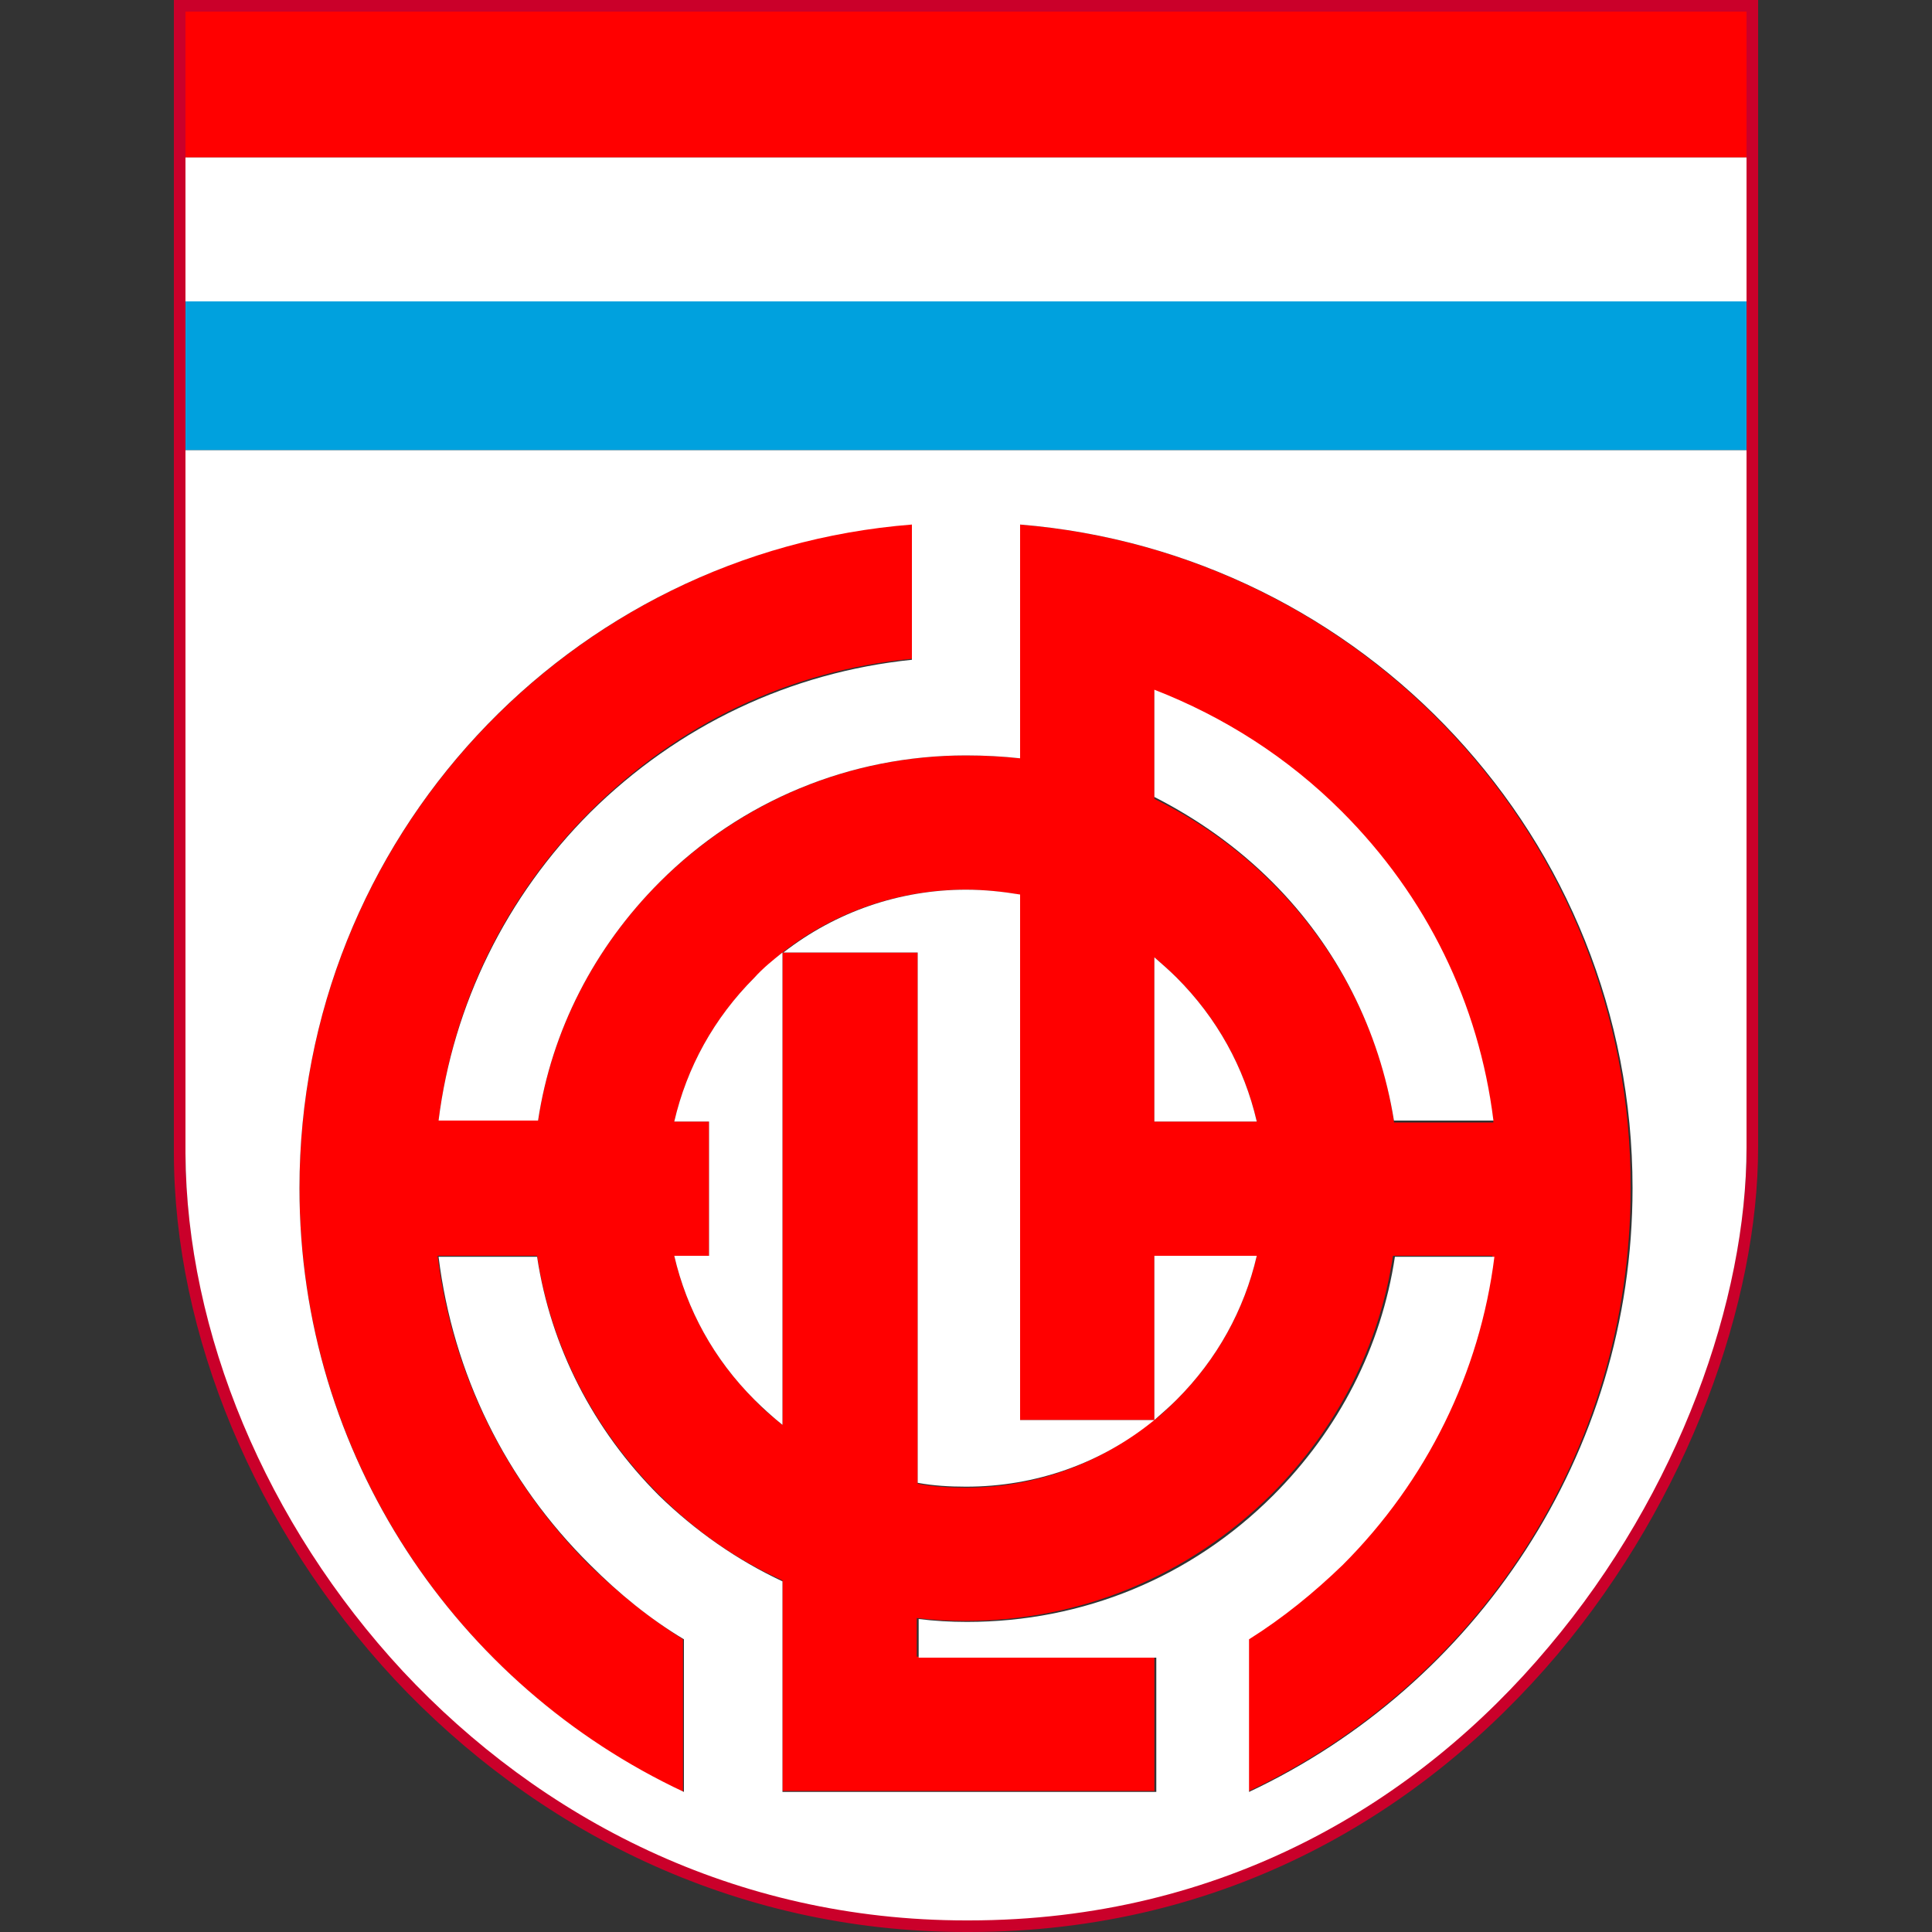 <?xml version="1.0" encoding="utf-8"?>
<!-- Generator: Adobe Illustrator 21.1.0, SVG Export Plug-In . SVG Version: 6.00 Build 0)  -->
<svg version="1.1" id="Layer_1" xmlns="http://www.w3.org/2000/svg" xmlns:xlink="http://www.w3.org/1999/xlink" x="0px" y="0px"
	 viewBox="0 0 200 200" style="enable-background:new 0 0 200 200;" xml:space="preserve">
<rect x="0" y="0" width="200" height="200" fill="#333333" stroke="none"/>
<style type="text/css">
	.st0{fill:none;}
	.st1{fill:#FF0000;}
	.st2{fill:#CA002A;}
	.st3{fill:#00A1DE;}
	.st4{fill:#FFFFFF;}
</style>
<g>
	<rect x="31" y="54.3" class="st0" width="137.9" height="131.2"/>
	<path class="st1" d="M105.6,54.3v24.2c-1.8-0.2-3.7-0.3-5.6-0.3c-12,0-23.2,4.7-31.7,13.1c-6.8,6.8-11.2,15.4-12.6,24.7H45.4
		c1.5-12.1,6.9-23.2,15.7-32c9.1-9.1,20.7-14.6,33.3-15.8v-14C58.9,57.2,31,86.8,31,123c0,27.6,16.3,51.5,39.7,62.5v-15.8
		c-3.5-2.2-6.7-4.8-9.7-7.7c-8.7-8.7-14.2-19.9-15.7-32h10.3c1.4,9.3,5.8,17.9,12.6,24.7c3.8,3.8,8.1,6.8,12.8,8.9v21.8h38.5v-13.9
		H94.9v-4c1.7,0.2,3.3,0.3,5,0.3c12,0,23.2-4.7,31.7-13.1c6.8-6.8,11.2-15.4,12.6-24.7h10.3c-1.5,12.1-6.9,23.2-15.7,32
		c-3,3-6.2,5.6-9.7,7.7v15.8c23.5-11,39.7-34.8,39.7-62.5C168.9,86.8,141,57.2,105.6,54.3z M105.6,54.3L105.6,54.3z M81,147.5
		L81,147.5c-1-0.8-2-1.6-2.9-2.6c-4.2-4.2-7-9.3-8.3-14.9h3.6v-13.9h-3.6c1.3-5.6,4.1-10.7,8.3-14.9c0.9-0.9,1.9-1.8,2.9-2.6V147.5z
		 M81,147.5L81,147.5z M100,154L100,154c-1.7,0-3.4-0.1-5-0.4V98.6H81c5.4-4.2,12-6.5,18.9-6.5c1.9,0,3.8,0.2,5.6,0.5V147h13.9
		C114,151.5,107.2,154,100,154z M100,154L100,154z M121.8,144.9L121.8,144.9c-0.7,0.7-1.5,1.5-2.3,2.1v-17h10.6
		C128.8,135.6,126,140.7,121.8,144.9z M121.8,144.9L121.8,144.9z M119.5,116.1L119.5,116.1v-17c0.8,0.7,1.6,1.4,2.3,2.1
		c4.2,4.2,7,9.3,8.3,14.9H119.5z M119.5,116.1L119.5,116.1z M144.3,116.1L144.3,116.1c-1.4-9.3-5.8-17.9-12.6-24.7
		c-3.6-3.6-7.7-6.5-12.2-8.7V71.6c7.2,2.7,13.8,7,19.4,12.6c8.7,8.7,14.2,19.9,15.7,32H144.3z"/>
	<rect x="18" class="st0" width="164.1" height="200"/>
	<path class="st2" d="M18.6,0H182v118.8l0,0c0,15.9-7.1,36.2-20.8,52.5C147.4,187.6,127,200,100.3,200v0h0v0l-0.3,0l0,0
		c-24.3,0-44.8-10.8-59.2-26.2C26.4,158.3,18,138.1,18,119.3v-0.2l0,0V0H18.6z M18.6,0L18.6,0z M180.8,1.2H19.2v117.9l0,0v0.2
		c0.1,18.5,8.3,38.3,22.5,53.6c14.2,15.2,34.3,25.8,58.3,25.8l0,0h0.3l0,0h0l0,0c26.3,0,46.5-12.2,60-28.3
		c13.6-16.1,20.5-36.1,20.5-51.7l0,0V1.2z"/>
	<rect x="19.2" y="1.2" class="st0" width="161.6" height="15.1"/>
	<path class="st1" d="M19.2,16.3h161.6V1.2H19.2V16.3z"/>
	<rect x="19.2" y="31.2" class="st0" width="161.6" height="15.4"/>
	<path class="st3" d="M180.8,31.2H19.2v15.4h161.6V31.2z"/>
	<rect x="19.2" y="16.3" class="st0" width="161.6" height="14.9"/>
	<path class="st4" d="M19.2,31.2h161.6V16.3H19.2V31.2z"/>
	<rect x="19.2" y="46.6" class="st0" width="161.6" height="152.2"/>
	<path class="st4" d="M180.8,46.6H19.2v72.6l0,0v0.2c0.1,18.5,8.3,38.3,22.5,53.6c14.2,15.2,34.3,25.8,58.3,25.8l0,0h0.3v0h0v0
		c26.3,0,46.5-12.2,60-28.3c13.6-16.1,20.5-36.1,20.5-51.7l0,0V46.6z M180.8,46.6L180.8,46.6z M31,123c0-36.2,27.9-65.9,63.4-68.7
		v14c-12.6,1.3-24.2,6.8-33.3,15.8c-8.7,8.7-14.2,19.9-15.7,31.9h10.3c1.4-9.3,5.8-17.9,12.6-24.7C76.7,82.9,88,78.2,100,78.2
		c1.9,0,3.8,0.1,5.6,0.3V54.3c35.5,2.9,63.4,32.5,63.4,68.7c0,27.6-16.3,51.5-39.7,62.5v-15.8c3.5-2.2,6.7-4.8,9.7-7.7
		c8.7-8.7,14.2-19.9,15.7-31.9h-10.3c-1.4,9.3-5.8,17.9-12.6,24.7c-8.5,8.5-19.7,13.1-31.7,13.1c-1.7,0-3.4-0.1-5-0.3v4h24.6v13.9
		H81v-21.8c-4.7-2.2-9-5.2-12.8-8.9c-6.8-6.8-11.2-15.4-12.6-24.7H45.4c1.5,12.1,6.9,23.2,15.7,31.9c3,3,6.2,5.6,9.7,7.7v15.8
		C47.3,174.5,31,150.7,31,123z"/>
	<rect x="81" y="92.1" class="st0" width="38.5" height="61.8"/>
	<path class="st4" d="M105.6,147V92.6c-1.8-0.3-3.7-0.5-5.6-0.5c-6.9,0-13.5,2.3-18.9,6.5h13.9v54.9c1.6,0.3,3.3,0.4,5,0.4
		c7.2,0,14-2.4,19.5-6.9H105.6z"/>
	<rect x="69.8" y="98.6" class="st0" width="11.2" height="48.8"/>
	<path class="st4" d="M81,147.5V98.6c-1,0.8-2,1.6-2.9,2.6c-4.2,4.2-7,9.3-8.3,14.9h3.6V130h-3.6c1.3,5.6,4.1,10.7,8.3,14.9
		C79,145.8,80,146.7,81,147.5z"/>
	<rect x="119.5" y="130" class="st0" width="10.6" height="17"/>
	<path class="st4" d="M119.5,130v17c0.8-0.7,1.6-1.4,2.3-2.1c4.2-4.2,7-9.3,8.3-14.9H119.5z"/>
	<rect x="119.5" y="99.1" class="st0" width="10.6" height="17"/>
	<path class="st4" d="M119.5,116.1h10.6c-1.3-5.6-4.1-10.7-8.3-14.9c-0.7-0.7-1.5-1.4-2.3-2.1V116.1z"/>
	<rect x="119.5" y="71.6" class="st0" width="35.1" height="44.5"/>
	<path class="st4" d="M131.7,91.3c6.8,6.8,11.1,15.4,12.6,24.7h10.3c-1.5-12.1-6.9-23.2-15.7-32c-5.6-5.6-12.2-9.8-19.4-12.6v11.1
		C124,84.8,128.1,87.7,131.7,91.3z"/>
</g>
</svg>
